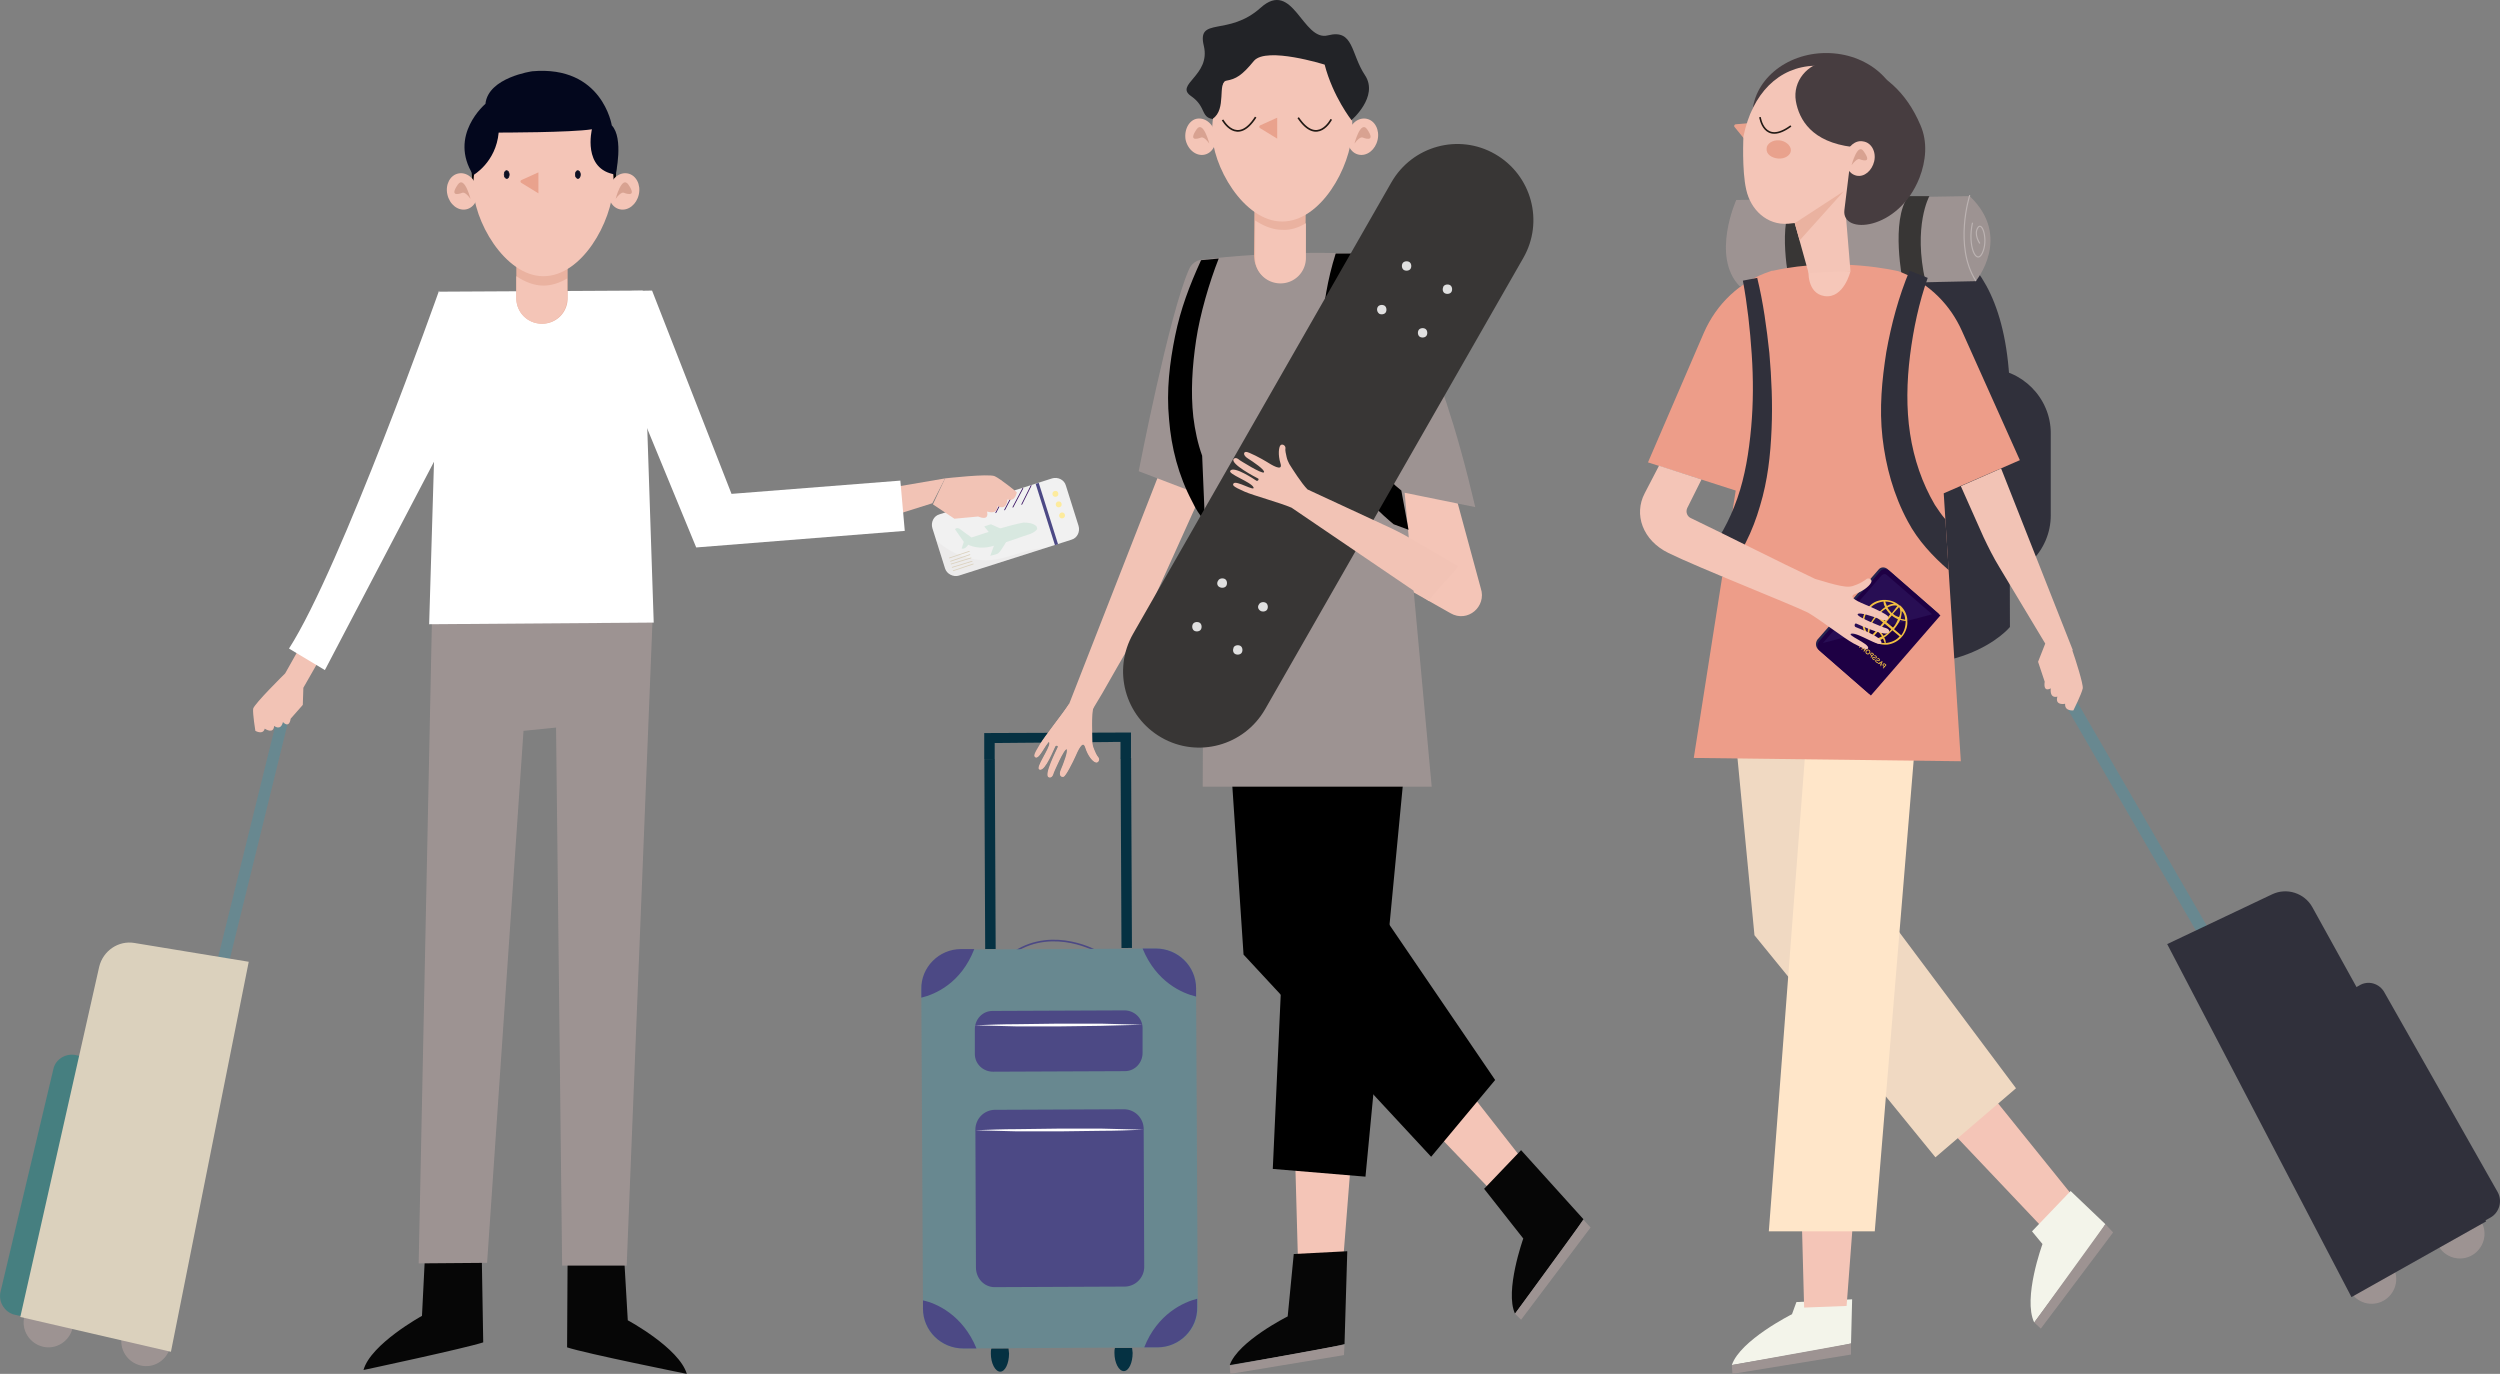 <svg width="777" height="427" fill="none" xmlns="http://www.w3.org/2000/svg"><rect width="100%" height="100%" fill="#808080" stroke="none"/><g clip-path="url(#clip0_2_78)"><path d="M556.95 408.457s-16.12 8.07-18.692 15.796c0 0 31.382-5.323 37.041-6.696l.343-13.735-17.32.858-1.372 3.777z" fill="#F3F4EA"/><path d="M575.299 417.557v3.434L538.43 427l-.172-2.747 37.041-6.696z" fill="#9D9392"/><path d="M613.197 333.256l34.469 42.751-10.289 8.242-38.07-40.177 13.89-10.816z" fill="#F4C5B7"/><path d="M536.2 195.901l9.089 94.775 56.247 69.02 25.037-21.461-49.045-65.587-5.83-60.264-35.498-16.483z" fill="#F0D9C2"/><path d="M577.185 362.787l-3.258 43.095-13.204.515-1.201-45.155 17.663 1.545z" fill="#F4C5B7"/><path d="M536.2 195.901l25.552 29.017-12.004 157.785h32.925l15.433-186.802H536.2z" fill="#FFE6C9"/><path d="M634.804 386.652s-6.173 16.826-2.572 24.381c0 0 19.035-25.411 22.122-30.562L643.55 370.17l-12.004 12.533 3.258 3.949z" fill="#F3F4EA"/><path d="M654.354 380.471l2.4 2.576-22.464 29.874-2.058-1.888 22.122-30.562z" fill="#9D9392"/><path d="M683.335 290.676l3.258-1.717-48.53-83.786-3.259 1.717 48.531 83.786z" fill="#688890"/><path d="M729.464 396.954c-.343 4.292 2.915 7.898 7.031 8.241 4.287.343 7.888-2.919 8.231-7.039.343-4.293-2.915-7.898-7.03-8.242-4.116-.343-7.889 2.919-8.232 7.04zm27.438-14.079c-.343 4.292 2.915 7.898 7.031 8.241 4.287.344 7.888-2.919 8.231-7.039.343-4.293-2.915-7.898-7.031-8.241-4.115-.344-7.888 2.918-8.231 7.039z" fill="#9D9392"/><path d="M733.237 306.3l-7.202 4.121 40.299 72.282 7.716-4.292c2.744-1.545 3.773-5.151 2.23-7.898l-35.155-61.981c-1.543-2.919-5.144-3.949-7.888-2.232z" fill="#30303B"/><path d="M673.56 293.423l32.582-15.452c4.63-2.232 10.118-.344 12.519 3.949l54.018 97.693-41.843 23.522-57.276-109.712zM559.008 71.253l33.954 1.03s34.811-1.546 31.553 60.779l.172 61.809s-15.948 19.745-57.448 8.242l-8.231-131.86z" fill="#30303B"/><path d="M617.313 180.277c10.975 0 20.064-9.099 20.064-20.088v-25.582c0-10.988-9.089-20.088-20.064-20.088s-20.064 9.1-20.064 20.088v25.582c.172 10.989 9.089 20.088 20.064 20.088z" fill="#30303B"/><path d="M539.63 62.153s-7.888 17.513 1.029 26.784l73.396-1.545s11.489-13.735-1.887-26.44l-72.538 1.201z" fill="#9D9392"/><path d="M615.255 75.545s-1.886-2.747-.514-4.808c1.371-2.06 3.258 3.95 1.371 7.898-1.886 3.95-4.63-2.232-3.086-9.271m-.858-8.584s-4.973 15.623 1.887 26.44" stroke="#BCB3B2" stroke-width=".362" stroke-miterlimit="10" stroke-linecap="round"/><path d="M564.324 61.638s-5.316 8.756-1.372 26.269l-3.087 7.21-3.601-6.695s-4.287-19.23 1.543-26.784h6.517zm35.326-.687s-5.145 9.271-1.201 26.612l-7.03.172s-3.945-19.23 1.714-26.784h6.517z" fill="#383635"/><path d="M512.192 143.707l17.32-40.176c3.945-9.1 11.318-16.14 20.75-19.23.343-.172.515-.172.857-.172 20.236-4.464 38.928.172 38.928.172l1.715.687c8.059 3.434 14.404 9.787 18.005 17.856l18.006 40.176-23.665 10.302 5.317 83.271-82.999-1.03 13.033-83.1-27.267-8.756z" fill="#ED9D89"/><path d="M541.688 87.22c1.372 7.383 2.229 15.109 2.744 22.835.514 7.555.514 15.281-.172 22.835-.686 7.555-1.886 15.109-4.287 21.977s-5.831 13.392-10.632 18.543l6.173 5.837c5.659-6.524 9.261-14.25 11.49-21.976 2.401-7.898 3.258-15.796 3.601-23.866.343-7.897 0-15.795-.686-23.693-.857-7.898-1.886-15.624-3.773-23.35l-4.458.858zm44.586 22.148c1.543-8.584 3.773-16.997 7.202-25.239l5.659 2.233c-2.743 7.726-4.458 15.967-5.487 24.037-1.029 8.241-1.201 16.482 0 24.38 1.2 7.898 3.772 15.452 7.717 22.148 1.029 1.545 2.057 3.091 3.258 4.464l1.029 15.796c-4.973-4.292-9.603-9.271-12.69-15.109-4.459-8.241-6.86-17.169-7.888-26.097-1.029-9.1-.172-17.856 1.2-26.613z" fill="#30303B"/><path d="M565.01 201.739l15.948 13.907 21.607-24.895-15.948-13.907c-.857-.687-2.058-.687-2.744.171l-19.035 21.805c-.686 1.031-.514 2.232.172 2.919z" fill="#24244F"/><path d="M565.524 202.254l15.948 13.907 21.608-24.895-15.949-13.907c-.857-.687-2.057-.687-2.743.171l-19.035 21.805c-.686.859-.686 2.232.171 2.919z" fill="#1E0044"/><path opacity=".14" d="M600.507 190.922l-14.062-12.19c-.514-.515-1.2-.343-1.714.172l-18.178 20.947 33.954-8.929z" fill="#6868B2"/><path d="M585.245 186.458h.515c1.543 0 3.258.516 4.63 1.717h.171a6.593 6.593 0 012.229 4.293v.515c.172 1.717-.514 3.605-1.714 4.979-1.201 1.373-2.916 2.232-4.631 2.404h-.514c-1.543 0-3.258-.515-4.63-1.717h-.172c-1.371-1.202-2.057-2.747-2.229-4.293v-.515c-.171-1.717.515-3.605 1.715-4.979 1.2-1.545 2.744-2.232 4.63-2.404zm-4.116 2.576l2.23 1.889c.857-.859 1.715-1.717 2.572-2.232a2.906 2.906 0 01-.514-1.717c-1.715.171-3.087.858-4.288 2.06zm8.746 3.434c-.686-.344-1.372-.687-1.886-1.202l-1.715 2.06 2.058 1.717c.686-.687 1.2-1.717 1.543-2.575zm-.171-4.121c-.686-.343-1.887-.172-3.087.515.343.515.857 1.202 1.372 1.717l1.715-2.232zm.514.344l-1.886 2.06c.514.515 1.2.858 1.886 1.03.515-1.202.515-2.404 0-3.09zm-4.458 5.15l-1.715 2.061c.514.515 1.029 1.201 1.372 1.717.857-.516 1.714-1.202 2.4-2.061l-2.057-1.717zm-2.058 2.404l-1.887 2.06c.686.344 1.887.172 3.087-.515-.343-.515-.686-1.03-1.2-1.545zm-2.401 1.717l1.886-2.06c-.514-.515-1.2-.859-1.886-1.031-.343 1.374-.515 2.576 0 3.091zm2.229-2.404l1.715-2.06-2.058-1.717c-.686.858-1.372 1.717-1.715 2.747.858 0 1.544.515 2.058 1.03zm2.23-2.575l1.714-2.06c-.514-.516-1.029-1.202-1.372-1.717-.857.515-1.714 1.201-2.4 2.06l2.058 1.717zm.171-6.009c.171.515.343.858.514 1.373.858-.515 1.544-.687 2.23-.687-.858-.515-1.887-.686-2.744-.686zm5.145 2.918c0 .687-.172 1.546-.343 2.404.514.172 1.028.172 1.371.343 0-1.201-.343-2.06-1.028-2.747zm1.2 3.091c-.515 0-1.2-.172-1.715-.344-.343.859-1.029 1.889-1.886 2.919l2.229 1.889c1.029-1.374 1.372-2.919 1.372-4.464zm-1.886 4.807l-2.23-1.888c-.857.858-1.715 1.717-2.572 2.232.343.515.514 1.03.514 1.717 1.715-.172 3.259-.859 4.288-2.061zm-4.63 2.061c-.172-.516-.343-.859-.515-1.374-.857.515-1.543.687-2.229.687.857.515 1.715.687 2.744.687zm-5.317-2.919c0-.687.172-1.545.343-2.404-.514-.172-1.028-.172-1.371-.343.171 1.03.514 2.06 1.028 2.747zm-1.028-3.091c.514 0 1.2.172 1.714.344.343-.859 1.029-1.889 1.887-2.919l-2.23-1.889c-1.028 1.374-1.543 2.919-1.371 4.464zm6.445 12.425a.364.364 0 00-.199-.086.47.47 0 00-.232.029.48.48 0 00-.2.141.488.488 0 00-.107.454.368.368 0 00.113.183l.279.242-.263.303a.133.133 0 00-.035.092.116.116 0 00.044.086.114.114 0 00.089.03.138.138 0 00.087-.049l.802-.926a.122.122 0 00.032-.093.127.127 0 00-.045-.09l-.365-.316zm-.467.538a.12.12 0 01-.037-.077.283.283 0 01.065-.211.273.273 0 01.198-.092c.034 0 .061.008.081.026l.279.242-.307.354-.279-.242zm-1.713-.685a.145.145 0 00-.042.032.121.121 0 00-.032.092.12.12 0 00.108.109.158.158 0 00.077-.018l.251-.122.477.415-.086.267a.135.135 0 00-.006.079.107.107 0 00.036.059.112.112 0 00.083.033.115.115 0 00.074-.043.14.14 0 00.021-.034l.431-1.305a.14.14 0 00.005-.083.112.112 0 00-.045-.064.112.112 0 00-.068-.028.112.112 0 00-.077.014l-1.207.597zm.6-.023l.487-.235-.167.513-.32-.278zm-1.226-.273a.864.864 0 00.23.149.61.61 0 00.252.048c.051 0 .09-.016.117-.047a.116.116 0 00.028-.088.117.117 0 00-.04-.086.117.117 0 00-.071-.028.638.638 0 01-.192-.031.529.529 0 01-.165-.101.379.379 0 01-.119-.174c-.02-.064-.014-.117.021-.156a.166.166 0 01.161-.057c.067.01.152.048.257.114.264.169.475.162.634-.022a.396.396 0 00.099-.221.433.433 0 00-.046-.239.755.755 0 00-.384-.35.613.613 0 00-.218-.049c-.053-.002-.093.013-.12.045a.12.12 0 00-.03.089.116.116 0 00.04.083.096.096 0 00.056.023.538.538 0 01.17.041.49.49 0 01.158.086.363.363 0 01.123.175.15.15 0 01-.03.145.151.151 0 01-.146.055.714.714 0 01-.229-.098 1.216 1.216 0 00-.274-.128.365.365 0 00-.214-.005.406.406 0 00-.19.135.382.382 0 00-.096.228.49.49 0 00.049.248c.04.081.096.153.169.216zm-.956-.829a.897.897 0 00.23.149.617.617 0 00.253.048c.051-.001.09-.016.117-.047a.12.12 0 00.028-.088.113.113 0 00-.041-.086.11.11 0 00-.071-.028.63.63 0 01-.191-.031.511.511 0 01-.165-.102.364.364 0 01-.119-.173c-.021-.065-.014-.117.02-.156a.168.168 0 01.161-.057.694.694 0 01.258.114c.263.169.475.161.634-.023a.382.382 0 00.098-.22.44.44 0 00-.045-.239.663.663 0 00-.169-.217.774.774 0 00-.215-.133.597.597 0 00-.219-.049c-.052-.003-.092.012-.12.044a.124.124 0 00-.029.09.118.118 0 00.04.083.103.103 0 00.056.023.522.522 0 01.169.04.48.48 0 01.158.087.357.357 0 01.124.174.15.15 0 01-.03.145.154.154 0 01-.147.056.748.748 0 01-.229-.098 1.17 1.17 0 00-.273-.128.374.374 0 00-.214-.006.411.411 0 00-.19.136.383.383 0 00-.097.228.488.488 0 00.05.247.672.672 0 00.168.217zm-.072-2.056a.364.364 0 00-.198-.086.472.472 0 00-.233.029.48.48 0 00-.2.141.498.498 0 00-.107.454.368.368 0 00.113.183l.279.242-.262.303a.13.13 0 00-.036.092.116.116 0 00.044.086.114.114 0 00.089.03.138.138 0 00.087-.049l.802-.926a.122.122 0 00.032-.093.127.127 0 00-.045-.09l-.365-.316zm-.466.538c-.021-.017-.033-.043-.038-.077a.283.283 0 01.065-.211.273.273 0 01.198-.092c.034 0 .061.008.081.026l.279.242-.307.354-.278-.242zm-1.553-1.308a.808.808 0 00-.182.353.713.713 0 00.015.378.676.676 0 00.212.318.691.691 0 00.721.126.814.814 0 00.321-.232.794.794 0 00.182-.349.696.696 0 00-.225-.699.684.684 0 00-.345-.165.706.706 0 00-.377.041.8.8 0 00-.322.229zm.208.18a.572.572 0 01.211-.156.46.46 0 01.241-.035c.081.01.153.043.217.099a.404.404 0 01.131.202.458.458 0 01-.001.241.6.6 0 01-.128.232.604.604 0 01-.211.159.467.467 0 01-.239.037.426.426 0 01-.346-.303.466.466 0 01-.001-.243.586.586 0 01.126-.233zm-1.621-.699a.126.126 0 00-.061.006.109.109 0 00-.077.102c0 .033.016.064.049.092a.186.186 0 00.086.044c.115.023.23-.033.347-.168a.155.155 0 01.117-.058c.044-.001.09.019.137.06l.299.26-.269.311a.137.137 0 00-.037.091.097.097 0 00.037.08.17.17 0 00.105.044.12.12 0 00.095-.042l.802-.926a.127.127 0 00.033-.093.132.132 0 00-.046-.09l-.461-.4a.417.417 0 00-.419-.069.458.458 0 00-.198.137.432.432 0 00-.093.195.466.466 0 00.008.217.324.324 0 00-.274.094.779.779 0 01-.123.106.07.07 0 01-.057.007zm.689-.132c-.019-.016-.03-.042-.032-.076a.269.269 0 01.018-.111.371.371 0 01.068-.114.255.255 0 01.088-.067.227.227 0 01.098-.022c.031.001.056.01.076.026l.35.305-.315.364-.351-.305zm-.786-1.643a.128.128 0 00-.093-.035.116.116 0 00-.085.043.116.116 0 00-.032.091c.005.032.021.06.05.085l.251.219-.727.84a.12.12 0 00-.03.096.14.14 0 00.051.093c.03.026.062.038.097.037a.128.128 0 00.09-.046l.728-.84.251.219c.029.025.06.036.093.035a.114.114 0 00.085-.044.114.114 0 00.03-.089.141.141 0 00-.048-.087l-.711-.617z" fill="#F3C042"/><path d="M511.163 153.322l4.459-8.585 13.204 4.292-4.458 8.928c-.515 1.202 0 2.576 1.2 3.091 12.519 6.009 26.923 13.392 38.584 18.886.343 0 7.717 2.575 10.461 2.404.857 0 1.715-.344 2.572-.687.858-.343 2.058-1.03 2.744-1.545.686-.687 1.886-.172 1.715.687-.172.858-2.058 2.747-4.973 3.777-2.915 1.03 1.715 2.747 3.258 3.434 1.715.686 6.688 2.918 6.859 3.605.343 1.03-.685 1.545-2.4.859-1.715-.687-6.688-2.404-7.031-1.546-.343.859 8.231 4.121 8.231 4.121s1.886.343 1.543 1.374c-.514 1.888-9.26-2.232-10.117-2.576-.515-.343-.858.687-.343 1.03.686.344 8.574 3.091 8.06 4.979-.343 1.546-7.203-3.262-9.261-2.918-1.886.343 5.488 3.09 5.145 4.464-.171.515-.343.858-4.459-1.374-2.915-1.545-10.632-7.554-14.233-9.615-6.002-2.918-33.954-13.907-43.386-18.542-8.06-3.949-10.803-12.019-7.374-18.543z" fill="#F4C5B7"/><path d="M621.943 145.596l22.293 56.486h-.171c1.028 2.919 3.429 10.474 3.258 11.847-.343 1.717-2.915 6.868-2.915 6.868s-2.744.343-2.573-2.06c0 0-3.258.686-2.401-2.232 0 0-2.4.858-2.057-2.576 0 0-2.401 1.546-1.887-2.06l-2.058-6.181 2.23-5.666-14.234-23.693c-1.886-3.091-3.429-6.181-4.973-9.444l-7.031-15.795 12.519-5.494z" fill="#F2C3B5"/><path d="M575.127 84.301s-2.057 8.585-8.059 7.726c-5.659-.858-4.973-8.24-4.973-8.24l13.032.514z" fill="#F6C7B9"/><path d="M567.582 55.628c-12.691 0-22.979-8.763-22.979-19.572 0-10.81 10.288-19.573 22.979-19.573 12.691 0 22.979 8.763 22.979 19.573s-10.288 19.572-22.979 19.572z" fill="#473D40"/><path d="M542.888 44.125l-3.773-4.636c-.342-.343.001-.858.343-.858l5.659-.515-2.229 6.009z" fill="#E9A28D"/><path d="M587.989 46.872c-.172 16.998-19.207 21.462-32.239 22.664-6.517.515-11.661-4.293-13.033-10.645-1.372-6.01-.858-16.483-.858-16.483 2.744-13.392 10.975-21.633 22.122-21.977 15.605-.171 24.179 10.645 24.008 26.441z" fill="#F4C5B7"/><path d="M557.807 69.364l4.288 15.452 13.032-.515-2.057-24.895-15.263 9.958z" fill="#F4C5B7"/><path d="M557.807 69.364l1.544 5.322 13.719-15.28-15.263 9.958z" fill="#EAB2A0"/><path d="M596.906 38.974c-9.26-21.976-28.809-19.916-28.981-19.916-6.173.687-10.804 6.18-9.775 12.362 1.029 5.837 4.973 12.705 17.492 14.25l-2.401 19.573c-1.029 7.898 16.806 6.525 23.322-9.958 2.058-5.322 2.572-11.16.343-16.31z" fill="#473D40"/><path d="M582.501 50.134c-.686 2.92-3.086 4.98-5.487 4.464-2.401-.515-3.944-3.262-3.43-6.18.686-2.92 3.087-4.98 5.488-4.465 2.572.344 4.115 3.263 3.429 6.181z" fill="#F4C5B7"/><path opacity=".66" d="M575.47 51.336s1.887-7.21 3.773-4.292c3.087 4.292-1.372 2.404-1.372 2.404s-.686-.344-2.401 1.888z" fill="#C9907E"/><path d="M556.607 46.7c0 1.546-1.886 2.747-3.944 2.576-2.058-.172-3.773-1.374-3.601-3.09 0-1.546 1.886-2.748 3.944-2.576 1.886.172 3.601 1.545 3.601 3.09z" fill="#E9A28D"/><path d="M547.004 36.399s1.2 8.928 9.603 2.747" stroke="#211914" stroke-width=".511" stroke-miterlimit="10"/><path d="M454.23 336.175l25.552 32.621-9.946 7.898-28.982-30.218 13.376-10.301z" fill="#F4C5B7"/><path d="M473.437 384.935s-5.831 16.311-2.573 23.351c0 0 18.349-24.553 21.265-29.36l-19.378-21.461-11.49 12.018 12.176 15.452z" fill="#060606"/><path d="M492.129 379.098l2.229 2.403-21.607 28.673-1.887-1.888 21.265-29.188z" fill="#9D9392"/><path d="M380.32 203.971l6.174 92.714 58.305 62.84 19.892-23.866-40.814-59.92-9.603-55.8-33.954-15.968z" fill="#000"/><path d="M419.59 364.504l-3.258 41.378-12.518.515-1.201-43.438 16.977 1.545z" fill="#F4C5B7"/><path d="M400.212 409.144s-15.433 7.726-18.006 15.109c0 0 30.182-4.979 35.669-6.524l.858-28.845-16.634.859-1.887 19.401z" fill="#060606"/><path d="M417.875 417.9l-.171 3.263L382.378 427l-.172-2.575 35.669-6.525z" fill="#9D9392"/><path d="M380.32 203.971l21.264 27.643-6.002 131.688 28.81 2.404 15.434-161.735H380.32z" fill="#000"/><path d="M351.854 418.93c0 .516.171 1.031.171 1.546 0 3.09-1.2 5.666-2.744 5.666-1.543 0-2.915-2.576-2.915-5.666 0-.515 0-1.03.172-1.546h5.316zm-38.413.172c0 .515.171 1.03.171 1.545 0 3.091-1.2 5.666-2.743 5.666-1.544 0-2.916-2.575-2.916-5.666 0-.515 0-1.03.172-1.545h5.316zm34.843-183.527l3.258-.015.268 59.062-3.258.015-.268-59.062zm-42.356.344l3.258-.015.268 59.062-3.258.015-.268-59.062z" fill="#053142"/><path d="M351.511 227.665v7.898l-3.259.171v-5.151l-39.098.344v4.979h-3.258v-8.07l45.615-.171z" fill="#053142"/><path d="M341.222 295.827s-13.548-7.898-25.895 0h25.895z" stroke="#4C4985" stroke-width=".518" stroke-miterlimit="10"/><path d="M299.379 419.102l60.534-.343c6.86 0 12.519-5.666 12.347-12.534l-.514-99.067c0-6.867-5.659-12.533-12.519-12.361l-60.534.343c-6.859 0-12.518 5.666-12.347 12.534l.515 99.066c0 6.868 5.487 12.362 12.518 12.362z" fill="#688890"/><path d="M355.112 294.797h4.115c6.86 0 12.519 5.494 12.519 12.361v2.576c-4.287-1.03-12.347-4.464-16.634-14.937zm-52.303.171h-4.116c-6.859 0-12.518 5.666-12.347 12.534v2.575c4.287-1.03 12.347-4.464 16.463-15.109zm52.817 123.791h4.116c6.859 0 12.518-5.666 12.347-12.534v-2.575c-4.116 1.03-12.347 4.636-16.463 15.109zm-52.131.343h-4.116c-6.859 0-12.518-5.494-12.518-12.362v-2.575c4.115.858 12.347 4.464 16.634 14.937zm5.144-86.018l40.985-.172c3.086 0 5.487-2.575 5.487-5.665v-7.727c0-3.09-2.572-5.494-5.659-5.494l-40.985.172c-3.087 0-5.487 2.575-5.487 5.666v7.726c0 3.09 2.572 5.494 5.659 5.494z" fill="#4C4985"/><path d="M355.112 318.49c-4.287-.171-8.746-.171-13.033-.343h-13.033l-13.033.172c-4.287 0-8.746.171-13.033.343 4.287.172 8.746.172 13.033.343h13.033l13.033-.171c4.287-.172 8.574-.172 13.033-.344z" fill="#fff"/><path d="M309.497 400.044l39.956-.171a6.15 6.15 0 006.173-6.181l-.171-42.752a6.152 6.152 0 00-6.174-6.181l-39.956.172a6.152 6.152 0 00-6.173 6.181l.171 42.751c0 3.606 2.744 6.353 6.174 6.181z" fill="#4C4985"/><path d="M355.283 351.112c-4.287-.172-8.745-.172-13.033-.344h-13.032l-13.033.172c-4.287 0-8.746.172-13.033.344 4.287.171 8.746.171 13.033.343h13.033l13.032-.172c4.459 0 8.746-.171 13.033-.343z" fill="#fff"/><path d="M323.216 231.27c1.543-2.575 7.03-9.271 9.088-12.533l30.01-76.747 13.548 6.009-18.692 41.378c-1.372 3.091-2.916 6.181-4.802 9.1l-4.973 8.584-4.802 8.413-3.086 5.151c-.515 2.747-.172 8.241-.172 9.787 0 .858.172 1.545.515 2.403.343.859.857 2.061 1.372 2.576.514.687 0 1.717-.686 1.545-.858-.172-2.401-1.889-3.259-4.636-.857-2.747-2.572 1.374-3.258 2.919-.686 1.545-2.915 6.009-3.601 6.181-.857.172-1.372-.687-.686-2.232.686-1.545 2.401-6.009 1.715-6.353-.858-.343-4.116 7.383-4.116 7.383s-.343 1.717-1.372 1.374c-1.714-.515 2.401-8.413 2.744-9.272.343-.515-.514-.858-.857-.343-.343.515-3.087 7.726-4.802 7.211-1.372-.515 3.258-6.524 3.087-8.241-.343-1.717-3.087 4.979-4.287 4.464-.515-.344-.858-.515 1.372-4.121z" fill="#F2C3B5"/><path d="M332.304 218.737c1.372.515 3.602-2.748 4.973-2.232 1.544.858.858 2.403 2.573 3.262-.686 2.232-.343 8.756-.343 10.645 0 .858.171 1.545.514 2.403.343.859.858 2.061 1.372 2.576.514.687 0 1.717-.686 1.545-.857-.172-2.401-1.889-3.258-4.636-.858-2.747-2.572 1.374-3.258 2.919-.686 1.545-2.916 6.009-3.602 6.181-.857.172-1.371-.687-.686-2.232.686-1.545 2.401-6.009 1.715-6.353-.857-.343-4.115 7.383-4.115 7.383s-.343 1.717-1.372 1.374c-1.715-.515 2.401-8.413 2.744-9.272.343-.515-.515-.858-.858-.343-.343.515-3.087 7.726-4.801 7.211-1.372-.515 3.258-6.524 3.086-8.241-.343-1.717-3.086 4.979-4.287 4.464-.514-.172-.857-.344 1.372-3.949 1.372-2.747 6.859-9.443 8.917-12.705z" fill="#F2C3B5"/><path d="M404.157 151.776l33.439 12.877-3.086-16.482 16.119-.687 9.603 35.369c1.887 5.666-4.115 10.817-9.431 7.726l-50.932-28.844c1.715-3.263 3.087-6.696 4.288-9.959z" fill="#F4C5B7"/><path d="M353.911 146.454s9.432-48.76 15.606-62.668c.686-1.717 2.229-2.919 4.115-3.09 6.86-.859 25.723-2.747 46.644-1.889 2.058 0 4.116.858 5.659 2.404 8.575 8.241 20.578 25.239 32.582 76.403l-21.95-4.464 8.403 91.341h-71.166l.343-90.311-20.236-7.726z" fill="#9D9392"/><path d="M437.768 164.653l-4.63-1.717c-4.116-3.433-8.06-7.211-10.975-11.846-4.802-7.04-8.232-15.109-9.947-23.351-1.714-8.241-2.057-16.482-1.543-24.723.686-8.242 1.886-16.14 4.459-24.209h5.144c-1.886 7.383-2.915 16.826-3.258 24.38-.171 7.727.686 15.281 2.572 22.664 1.887 7.383 5.316 14.079 9.603 19.916 1.715 2.576 3.945 4.808 6.345 6.696l2.23 12.19zm-72.539-60.264c1.715-8.413 4.459-15.624 8.06-23.522l5.488-.515c-2.915 7.383-5.831 17.341-7.031 25.411-1.201 8.069-1.715 16.139-.858 23.865.515 4.121 1.372 8.241 2.744 12.019l.858 20.431c-1.544-1.889-2.916-3.949-3.944-6.181-4.288-8.069-6.517-16.826-7.203-25.582-.857-8.928.172-17.513 1.886-25.926z" fill="#000"/><path d="M393.182 220.454L473.437 80.18c6.516-11.331 2.572-25.753-8.746-32.278-11.318-6.524-25.723-2.575-32.239 8.757l-80.255 140.273c-6.517 11.331-2.573 25.754 8.745 32.278 11.318 6.524 25.723 2.575 32.24-8.756z" fill="#383635"/><path d="M379.12 182.509c.686.344 1.715.172 2.058-.515.343-.686.171-1.717-.515-2.06-.686-.343-1.715-.172-2.058.515-.514.687-.343 1.717.515 2.06zm12.69 7.383c.686.344 1.715.172 2.058-.515.342-.687.171-1.717-.515-2.06-.686-.344-1.715-.172-2.058.515-.514.687-.343 1.545.515 2.06zm-20.579 6.181c.686.344 1.715.172 2.058-.515.343-.687.172-1.717-.514-2.06-.686-.344-1.715-.172-2.058.515-.343.687-.171 1.717.514 2.06zm12.69 7.211c.686.344 1.715.172 2.058-.515.343-.687.172-1.717-.514-2.06-.686-.344-1.715-.172-2.058.515-.343.858-.172 1.717.514 2.06zm52.475-119.326c.686.343 1.715.171 2.058-.515.343-.687.171-1.717-.515-2.06-.686-.344-1.715-.172-2.058.514-.343.687-.171 1.717.515 2.06zm12.69 7.211c.686.343 1.715.172 2.058-.515.343-.687.171-1.717-.515-2.06-.686-.344-1.715-.172-2.058.515-.343.858-.171 1.716.515 2.06zm-20.407 6.353c.686.343 1.715.171 2.058-.516.343-.686.171-1.716-.515-2.06-.686-.343-1.714-.172-2.057.515-.343.687-.172 1.545.514 2.06zm12.69 7.211c.686.343 1.715.171 2.058-.516.343-.686.171-1.716-.515-2.06-.686-.343-1.715-.172-2.057.515-.343.687-.172 1.717.514 2.061z" fill="#E0E0E0"/><path d="M382.378 146.282c1.2-1.545 7.545 2.747 8.06 3.091.514.343 1.029-.515.514-.687-.686-.343-8.574-4.464-7.545-6.009.686-.859 1.886.343 1.886.343s7.031 4.464 7.546 3.777c.514-.686-3.602-3.434-4.973-4.292-1.372-.858-1.544-1.889-.686-2.06.686-.172 5.144 2.232 6.516 3.09 1.372.859 5.145 3.262 4.287.515-.857-2.747-.514-5.151 0-5.666.515-.515 1.544 0 1.544.859-.172.687.171 1.888.342 2.747.172.858.515 1.545.858 2.232.857 1.373 3.773 6.009 5.659 7.898l23.322 10.816c3.087 1.374 6.173 2.919 9.089 4.636l14.404 8.413c-2.572 3.606-6.688 7.039-9.088 10.817l-42.7-29.016c-3.601-1.546-11.833-3.778-14.576-4.979-3.945-1.717-3.773-2.061-3.43-2.576.857-1.03 6.859 2.747 6.173 1.202-.857-1.717-8.059-4.121-7.202-5.151z" fill="#F2C3B5"/><path d="M419.933 37.43s8.746-7.384 4.287-14.08c-4.458-6.696-3.429-14.422-11.489-12.362-7.888 2.06-10.804-17.684-20.921-8.584-10.118 9.1-19.893 2.575-17.663 11.847 2.229 9.271-9.261 12.018-3.944 15.624 5.144 3.605 2.572 7.039 7.716 7.21 4.973.172 42.014.344 42.014.344z" fill="#222327"/><path d="M397.812 87.735c4.458 0 7.888-3.606 7.888-7.898l.171-21.462h-15.948l-.171 21.29c.171 4.636 3.601 8.07 8.06 8.07z" fill="#EAB2A0"/><path d="M405.871 69.364V80.18a7.872 7.872 0 01-7.888 7.898c-4.458 0-8.06-3.605-7.888-8.07V68.506c2.572 1.717 5.487 2.92 8.403 2.92 2.572.17 5.144-.688 7.373-2.061zm-37.383-25.926c.686 3.09 3.258 5.151 5.83 4.636 2.572-.515 4.116-3.434 3.43-6.524-.686-3.09-3.258-5.151-5.831-4.636-2.4.515-3.944 3.434-3.429 6.524z" fill="#F4C5B7"/><path opacity=".66" d="M375.862 44.64s-1.887-7.383-3.945-4.464c-3.086 4.464 1.372 2.576 1.372 2.576s.858-.516 2.573 1.888z" fill="#C9907E"/><path d="M428.165 43.438c-.686 3.09-3.259 5.151-5.831 4.636-2.572-.515-4.116-3.434-3.43-6.524.686-3.09 3.259-5.151 5.831-4.636 2.572.515 4.116 3.434 3.43 6.524z" fill="#F4C5B7"/><path opacity=".66" d="M420.962 44.64s1.887-7.383 3.944-4.464c3.087 4.464-1.372 2.576-1.372 2.576s-.857-.516-2.572 1.888z" fill="#C9907E"/><path d="M376.719 40.691c-.172 10.645 9.775 28.158 21.779 28.158s21.264-16.826 21.778-28.158c.686-15.452-9.774-28.157-21.778-28.157s-21.436 12.533-21.779 28.157z" fill="#F4C5B7"/><path d="M396.954 43.095l-5.316-3.262c-.343-.172-.343-.687 0-.859l5.316-2.403v6.524z" fill="#E9A28D"/><path d="M379.977 37.257s4.459 8.242 10.289-.858m23.494.687s-4.287 8.413-10.289-.515" stroke="#211914" stroke-width=".529" stroke-miterlimit="10"/><path d="M420.105 37.43s-5.831-7.384-8.403-17.342c0 0-18.006-5.666-21.95-1.202-3.773 4.636-5.659 5.666-8.574 6.181-2.916.515.171 8.928-4.288 11.847 0 0-4.115-27.3 21.093-25.926 25.037 1.202 26.066 15.796 22.122 26.441z" fill="#222327"/><path d="M86.223 222.857c1.2.344 2.4.687 3.43 1.03l-18.52 75.374-3.602-.687 18.692-75.717z" fill="#688890"/><path d="M52.612 414.123c1.543 3.949-.515 8.413-4.459 9.958-3.944 1.546-8.403-.515-9.946-4.464-1.544-3.949.514-8.413 4.459-9.958 3.944-1.545 8.402.343 9.946 4.464zm-30.353-5.837c1.543 3.948-.515 8.412-4.459 9.958-3.944 1.545-8.403-.515-9.946-4.464-1.543-3.949.515-8.413 4.459-9.958 4.115-1.546 8.574.343 9.946 4.464z" fill="#9D9392"/><path d="M23.63 327.933l8.06 1.889-18.52 80.695-8.574-1.888c-3.087-.687-5.145-3.949-4.459-7.04L16.6 332.226c.686-3.091 3.944-4.98 7.03-4.293z" fill="#467F80"/><path d="M77.306 298.917l-35.498-5.837c-4.973-.859-9.775 2.403-10.975 7.382L6.311 409.316l46.815 10.816 24.18-121.215z" fill="#DBD1BD"/><path d="M195.116 410.346s15.948 8.584 18.349 16.654c0 0-31.553-6.353-37.212-8.241l.171-30.39 17.492 1.374 1.2 20.603zm-63.964-1.374s-15.948 8.757-18.177 16.826c0 0 31.381-6.696 37.212-8.585l-.515-30.389-17.491 1.545-1.029 20.603z" fill="#060606"/><path d="M202.833 192.124l-8.06 201.224h-20.064l-1.886-167.229-10.118 1.031-11.318 165.34-21.264.171 4.116-199.678 68.594-.859z" fill="#9D9392"/><path d="M298.007 178.904l34.983-11.16c1.887-.515 2.744-2.576 2.23-4.292l-3.945-12.534c-.514-1.889-2.572-2.747-4.287-2.232l-34.983 11.16c-1.886.515-2.744 2.575-2.229 4.292l3.944 12.534c.515 1.717 2.572 2.747 4.287 2.232z" fill="#F1F1F1"/><path opacity=".03" d="M307.61 174.097c5.316-.344 10.29-3.091 15.606-3.606.685 0 1.371-.172 1.886-.172l-27.095 8.585c-1.886.515-3.772-.515-4.287-2.232l-2.744-8.756c4.116 3.949 10.461 6.524 16.634 6.181z" fill="#443D40"/><path d="M322.358 150.231l6.002 19.058" stroke="#4C4985" stroke-width="1.008" stroke-miterlimit="10"/><path d="M311.04 164.31l-3.087-1.373-2.057.686 1.543 1.889 3.601-1.202zm2.058 3.434l-3.944 1.202-1.372 3.777s2.058-.343 2.572-.858c.858-.687 2.744-4.121 2.744-4.121z" fill="#D8E8E0"/><path d="M319.443 166.199c-.343 0-9.603 3.605-13.033 3.949-3.43.343-5.488-.859-5.488-.859s-.857 1.545-2.057 1.202l.686-2.06-2.744-3.949c.343-.344.686-.515 1.372-.172 1.2.858 2.401 1.717 3.772 2.747 6.174-2.06 11.661-3.777 16.12-4.636 1.543 0 2.915.172 3.944 1.031.172.171.343.515.343 1.03-.686.858-1.715 1.373-2.915 1.717z" fill="#D8E8E0"/><path d="M320.472 150.918l-2.915 5.838m.343-4.98l-3.087 5.838m.514-4.979l-3.086 5.837m.342-4.979l-3.086 5.838" stroke="#350D60" stroke-width=".252" stroke-miterlimit="10" stroke-linecap="round"/><path d="M327.16 153.837c.171.515.686.687 1.2.515.515-.172.686-.687.515-1.202-.172-.515-.686-.687-1.201-.515-.514.172-.686.687-.514 1.202zm1.029 3.262c.171.515.686.687 1.2.515.514-.172.686-.687.514-1.202-.171-.515-.685-.687-1.2-.515-.514.172-.686.859-.514 1.202zm1.029 3.434c.171.515.686.687 1.2.515.514-.172.686-.687.514-1.202-.171-.515-.686-.687-1.2-.515-.343.172-.686.687-.514 1.202z" fill="#FDEB9D"/><path d="M301.265 171.349l-6.173 2.061m6.345-1.03l-6.002 2.06m6.345-1.03l-6.174 1.888m6.517-.858l-6.174 1.889m6.517-1.031l-6.174 2.061" stroke="#DBD1BD" stroke-width=".252" stroke-miterlimit="10" stroke-linecap="round"/><path d="M293.72 148.686s13.547-1.545 15.434-.687c1.886.859 6.859 4.979 6.859 4.979s-.343 3.091-2.915 2.232c0 0 0 3.606-3.087 2.061 0 0 .343 2.747-3.258 1.716 0 0 1.029 3.091-2.744 1.546l-7.374.686-6.688-4.464 3.773-8.069z" fill="#F2C3B5"/><path d="M293.72 148.686l-35.154 6.009-.515 11.675 31.725-9.958 3.944-7.726z" fill="#F2C3B5"/><path d="M216.38 170.148l64.822-5.151-1.372-15.624-52.475 4.12-24.694-63.183-19.035.344 32.754 79.494z" fill="#fff"/><path d="M88.624 209.294s-9.604 9.443-9.947 10.988c-.171 1.545.686 6.868.686 6.868s2.401 1.373 2.916-.687c0 0 2.743 1.888 2.915-.859 0 0 2.058 1.717 2.744-1.202 0 0 1.886 2.232 2.4-1.03l3.773-4.292.172-5.323 10.289-18.027-6.002-4.121-9.946 17.685z" fill="#F2C3B5"/><path d="M136.468 90.31s-30.524 86.19-46.644 111.257l11.147 6.696 36.869-70.394-1.372-47.559z" fill="#fff"/><path d="M199.746 90.31l-63.278.344-3.087 103.359 69.795-.515-3.43-103.188z" fill="#fff"/><path d="M169.05 77.949c-12.407 0-22.464-11.377-22.464-25.411s10.057-25.41 22.464-25.41c12.407 0 22.465 11.376 22.465 25.41s-10.058 25.41-22.465 25.41z" fill="#000"/><path d="M160.476 92.714v-17.17h15.948v17.17a7.872 7.872 0 01-7.888 7.898c-4.63 0-8.06-3.605-8.06-7.898z" fill="#EAB2A0"/><path d="M160.476 92.714v-6.867c2.572 1.716 5.488 2.918 8.403 2.918 2.572 0 5.144-.858 7.374-2.232v6.181c0 4.464-3.602 7.898-7.889 7.898-4.458 0-7.888-3.605-7.888-7.898zM139.04 60.436c.686 3.09 3.259 5.15 5.831 4.636 2.572-.516 4.115-3.434 3.43-6.525-.686-3.09-3.259-5.15-5.831-4.635-2.572.515-4.116 3.433-3.43 6.524z" fill="#F4C5B7"/><path opacity=".66" d="M146.243 61.81s-1.887-7.383-3.944-4.465c-3.087 4.464 1.371 2.576 1.371 2.576s.858-.515 2.573 1.888z" fill="#C9907E"/><path d="M198.546 60.436c-.686 3.09-3.258 5.15-5.831 4.636-2.572-.516-4.115-3.434-3.429-6.525.685-3.09 3.258-5.15 5.83-4.635 2.572.515 4.116 3.433 3.43 6.524z" fill="#F4C5B7"/><path opacity=".66" d="M191.343 61.81s1.887-7.383 3.944-4.465c3.087 4.464-1.371 2.576-1.371 2.576s-.858-.515-2.573 1.888z" fill="#C9907E"/><path d="M147.1 57.689c-.171 10.645 9.775 28.157 21.779 28.157s21.264-16.826 21.778-28.157c.686-15.453-9.774-28.158-21.778-28.158S147.443 42.065 147.1 57.69z" fill="#F4C5B7"/><path d="M167.335 60.093l-5.316-3.263c-.343-.171-.343-.686 0-.858l5.316-2.404v6.525z" fill="#E9A28D"/><path d="M178.825 54.255c0 .687.343 1.202.857 1.202.343 0 .686-.515.686-1.202 0-.687-.343-1.202-.857-1.202-.343 0-.686.515-.686 1.202zm-22.122 0c0 .687.343 1.202.858 1.202.343 0 .686-.515.686-1.202 0-.687-.343-1.202-.858-1.202-.343 0-.686.515-.686 1.202z" fill="#0C1023" stroke="#0C1023" stroke-width=".231" stroke-miterlimit="10"/><path d="M183.969 40.176s-3.086 12.534 7.374 14.079c0 0 2.573-11.332-1.2-15.28 0 0-2.915-18.715-24.694-16.827 0 0-13.719 1.889-14.576 10.13 0 0-11.661 9.787-3.773 22.149 0 0 7.031-3.95 7.888-13.22.172 0 22.637 0 28.981-1.03z" fill="#03071D"/></g><defs><clipPath id="clip0_2_78"><path fill="#fff" transform="matrix(-1 0 0 1 777 0)" d="M0 0h777v427H0z"/></clipPath></defs></svg>